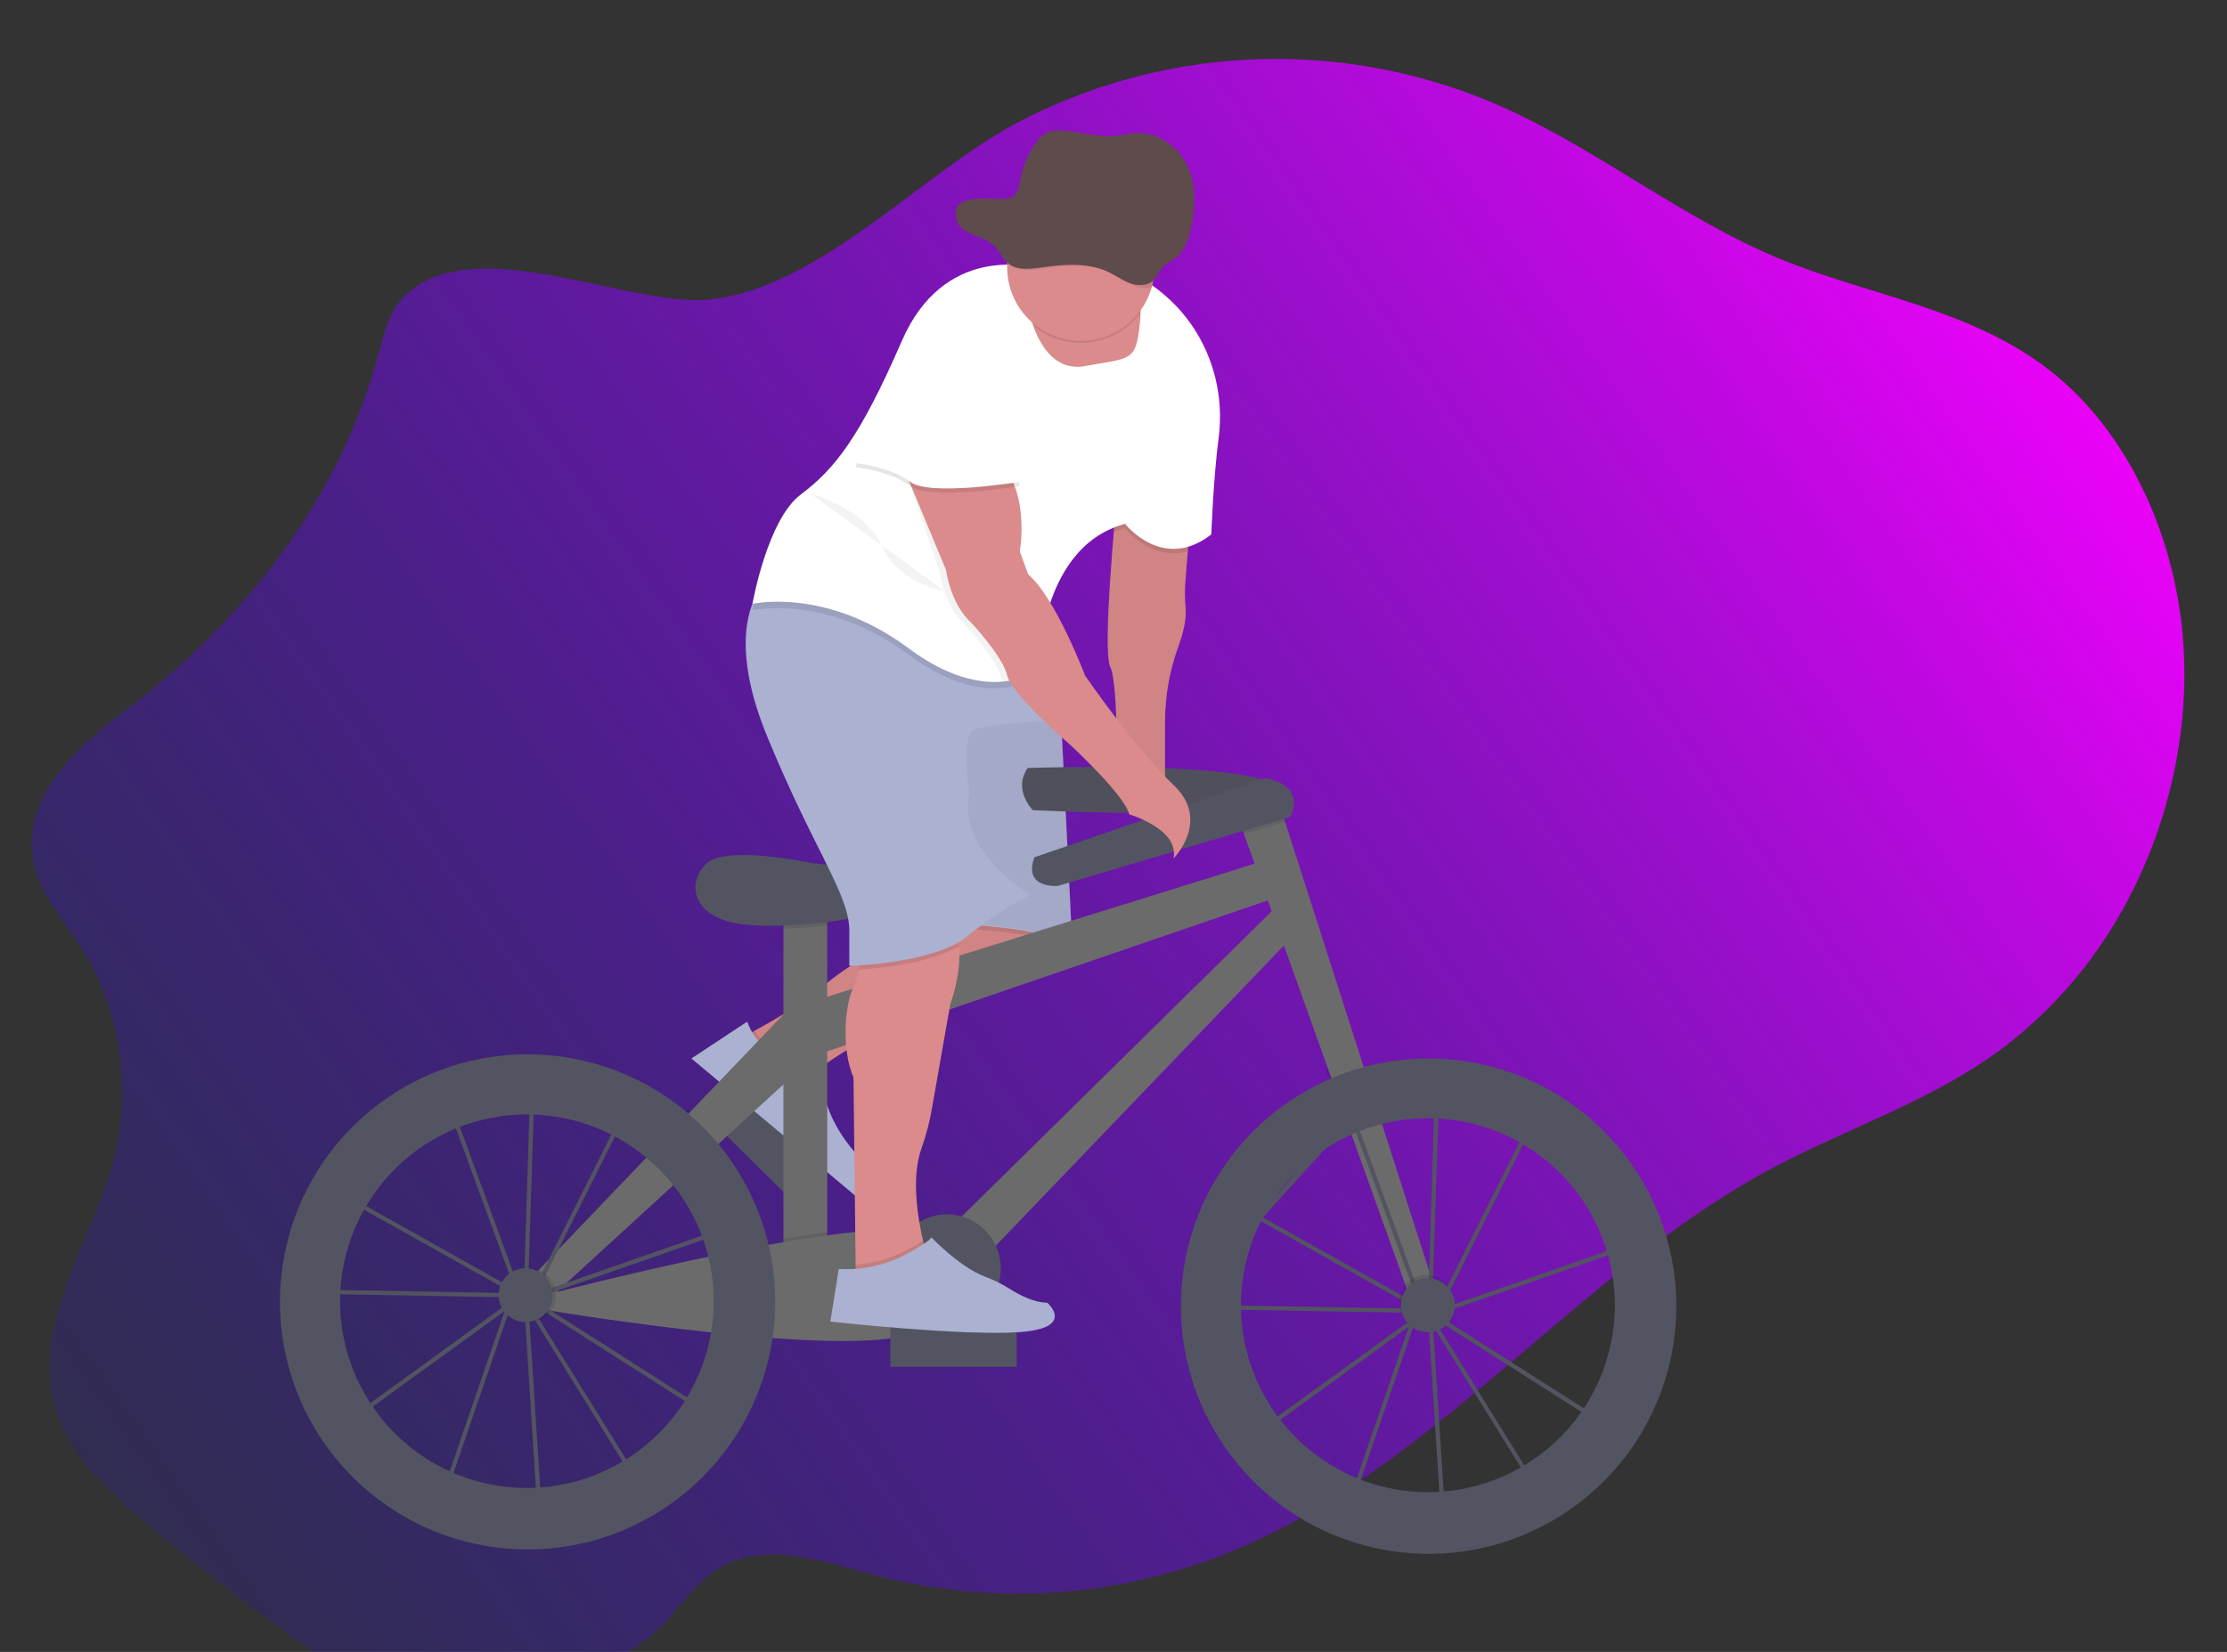 <svg width="1058" height="785" viewBox="0 0 1058 785" fill="none" xmlns="http://www.w3.org/2000/svg">
<rect x="0" y="0" width="1058" height="785" fill="#333333" stroke="none"/>
<g id="undraw_Ride_a_bicycle_2yok 1" clip-path="url(#clip0)">
<path id="Vector" d="M189.802 143.432C184.322 150.082 182.212 159.432 179.852 168.222C160.852 239.062 114.032 296.042 60.712 336.742C38.132 353.982 10.642 377.102 15.582 408.012C18.242 424.612 29.912 436.832 38.582 450.352C56.772 478.662 62.672 517.142 54.002 551.032C44.142 589.592 16.582 625.572 25.112 664.562C30.372 688.562 48.232 705.642 65.402 720.322C92.189 743.209 119.829 764.649 148.322 784.642C167.422 798.042 187.742 811.082 210.002 812.782C229.602 814.282 248.802 806.832 267.412 799.482C283.672 793.052 300.342 786.362 313.472 773.482C322.042 765.072 328.872 754.222 338.392 747.342C360.752 731.182 389.472 741.422 415.112 748.342C475.612 764.582 540.362 758.652 597.932 731.602C686.242 690.102 753.552 602.952 839.932 556.192C877.072 536.082 917.472 523.602 951.862 497.702C971.237 482.956 987.887 464.938 1001.06 444.462C1027.06 404.352 1041.12 353.212 1037.06 303.152C1033 253.092 1010.25 204.852 974.522 176.592C936.272 146.342 887.962 140.692 844.442 122.532C799.502 103.772 759.522 71.532 715.012 51.402C678.996 35.159 639.8 27.185 600.3 28.066C560.8 28.947 521.998 38.66 486.742 56.492C438.302 80.992 389.202 138.152 335.252 142.492C296.812 145.492 219.822 107.012 189.802 143.432Z" fill="url(#paint0_linear)"/>
<g id="man_on_the_bike">
<path id="Vector_2" d="M387 554.303L344.293 512.159L330.947 525.683L373.654 567.827L387 554.303Z" fill="#535461"/>
<path id="Vector_3" d="M354.48 491.99C354.48 491.99 379.27 478.91 388.85 470.49C394.617 465.444 400.818 460.917 407.38 456.96L438.48 438.03L503.48 433.03L506.48 444.03C506.48 444.03 511.48 460.03 461.48 474.03C411.48 488.03 386.48 510.03 386.48 510.03C386.48 510.03 354.48 520.99 354.48 491.99Z" fill="#DB8B8B"/>
<path id="Vector_4" opacity="0.1" d="M389.13 507.86C387.36 509.21 386.48 509.99 386.48 509.99C386.48 509.99 354.48 520.99 354.48 491.99C354.48 491.99 356.03 491.17 358.48 489.8C360.955 493.831 364.423 497.16 368.551 499.469C372.679 501.778 377.33 502.99 382.06 502.99H385.45L389.13 507.86Z" fill="black"/>
<path id="Vector_5" opacity="0.05" d="M505.54 449.55C502.76 455.44 493.17 465.12 461.48 473.99C420.87 485.36 396.75 501.99 389.13 507.86C387.36 509.21 386.48 509.99 386.48 509.99C386.48 509.99 354.48 520.99 354.48 491.99C354.48 491.99 356.03 491.17 358.48 489.8C365.91 485.73 381.64 476.8 388.82 470.45C394.586 465.403 400.787 460.875 407.35 456.92L438.45 437.99L450.03 437.1L503.45 432.99L506.45 443.99C506.45 443.99 507.15 446.14 505.54 449.55Z" fill="black"/>
<path id="Vector_6" d="M354.98 485.49L328.48 502.99L406.08 567.99C406.08 567.99 417.48 560.99 411.48 552.99C411.48 552.99 391.48 535.99 390.48 511.99L384.48 503.99H381.09C375.358 503.991 369.767 502.211 365.089 498.897C360.412 495.583 356.88 490.898 354.98 485.49V485.49Z" fill="#ABB1D1"/>
<path id="Vector_7" opacity="0.1" d="M505.54 449.55C489.54 441.82 450.48 440.99 450.48 440.99L450.06 437.1L503.48 432.99L506.48 443.99C506.48 443.99 507.15 446.14 505.54 449.55Z" fill="black"/>
<path id="Vector_8" d="M450.48 438.99C450.48 438.99 497.48 439.99 509.48 449.99L503.48 328.99H438.48L450.48 438.99Z" fill="#ABB1D1"/>
<path id="Vector_9" opacity="0.05" d="M450.48 438.49C450.48 438.49 497.48 439.49 509.48 449.49L503.48 328.49H438.48L450.48 438.49Z" fill="black"/>
<path id="Vector_10" d="M488.24 364.95C488.24 364.95 605.89 360.95 608.29 376.16C610.69 391.37 490.64 384.96 490.64 384.96C490.64 384.96 481.04 375.35 488.24 364.95Z" fill="#535461"/>
<path id="Vector_11" opacity="0.05" d="M488.24 364.95C488.24 364.95 605.89 360.95 608.29 376.16C610.69 391.37 490.64 384.96 490.64 384.96C490.64 384.96 481.04 375.35 488.24 364.95Z" fill="black"/>
<path id="Vector_12" d="M393 425.78H372.19V606.66H393V425.78Z" fill="#6B6B6B"/>
<path id="Vector_13" opacity="0.1" d="M393 425.77V439.7C386.08 440.6 379 441.17 372.19 441.39V425.77H393Z" fill="black"/>
<path id="Vector_14" d="M391.44 410.78C388.52 410.554 385.616 410.164 382.74 409.61C371.46 407.45 343.02 402.92 335.37 410.61C325.77 420.21 328.97 437.02 354.58 439.42C380.19 441.82 424.21 435.42 433.02 425.81C433.02 425.77 417.09 412.75 391.44 410.78Z" fill="#535461"/>
<path id="Vector_15" d="M387.4 475.4L605.9 407.37L613.1 424.18L389 501.01L387.4 475.4Z" fill="#6B6B6B"/>
<path id="Vector_16" d="M452.23 582.65L609.9 427.38L618.7 440.18L468.23 597.05L452.23 582.65Z" fill="#6B6B6B"/>
<path id="Vector_17" opacity="0.1" d="M653.58 529.85C648.584 531.142 643.712 532.872 639.02 535.02L629.46 508.31C634.477 506.123 639.644 504.295 644.92 502.84L653.58 529.85Z" fill="black"/>
<path id="Vector_18" d="M680.33 608.26L669.13 614.66L590.99 396.33L587.49 386.56L605.9 376.15L610.51 390.53L680.33 608.26Z" fill="#6B6B6B"/>
<path id="Vector_19" opacity="0.1" d="M610.51 390.53L590.99 396.33L587.49 386.56L605.9 376.15L610.51 390.53Z" fill="black"/>
<path id="Vector_20" d="M491.44 407.37L601.09 369.75C601.09 369.75 620.3 372.15 613.09 388.16L502.65 420.97C502.65 420.97 485.85 422.57 491.44 407.37Z" fill="#535461"/>
<path id="Vector_21" opacity="0.1" d="M367.79 615.86C367.789 621.994 367.314 628.119 366.37 634.18C356.77 633.49 346.85 632.49 337.13 631.49C339.289 619.599 339.021 607.394 336.34 595.61C345.81 593.61 355.48 591.7 364.92 589.97C366.833 598.467 367.795 607.15 367.79 615.86V615.86Z" fill="black"/>
<path id="Vector_22" opacity="0.1" d="M393 585.38V606.65H372.19V588.65C379.39 587.4 386.39 586.29 393 585.38Z" fill="black"/>
<path id="Vector_23" d="M258.54 615.49C258.54 615.49 426.62 571.49 440.22 588.28C453.82 605.07 468.23 627.49 425.85 635.49C383.47 643.49 255.37 621.88 255.37 621.88L258.54 615.49Z" fill="#6B6B6B"/>
<path id="Vector_24" opacity="0.1" d="M341.21 541.37L319.85 560.92C316.067 556.064 311.791 551.614 307.09 547.64L327.03 526.81C332.164 531.249 336.908 536.12 341.21 541.37V541.37Z" fill="black"/>
<path id="Vector_25" d="M252.94 606.66L378.59 475.4L382.6 505.81L259.34 618.66L252.94 606.66Z" fill="#6B6B6B"/>
<path id="Vector_26" opacity="0.1" d="M448.22 628.27C462.364 628.27 473.83 616.804 473.83 602.66C473.83 588.516 462.364 577.05 448.22 577.05C434.076 577.05 422.61 588.516 422.61 602.66C422.61 616.804 434.076 628.27 448.22 628.27Z" fill="black"/>
<path id="Vector_27" d="M449.83 628.27C463.974 628.27 475.44 616.804 475.44 602.66C475.44 588.516 463.974 577.05 449.83 577.05C435.686 577.05 424.22 588.516 424.22 602.66C424.22 616.804 435.686 628.27 449.83 628.27Z" fill="#535461"/>
<path id="Vector_28" d="M442.992 600.736L442.984 600.742C439.977 602.991 439.362 607.253 441.611 610.26L461.937 637.441C464.186 640.448 468.448 641.063 471.455 638.814L471.463 638.808C474.471 636.559 475.085 632.297 472.836 629.29L452.51 602.109C450.261 599.102 446 598.487 442.992 600.736Z" fill="#6C63FF"/>
<path id="Vector_29" d="M565.48 246.99L563.1 277.1C562.826 280.914 562.876 284.744 563.25 288.55C563.56 291.92 563.25 297.82 559.95 306.82C555.713 318.317 553.523 330.467 553.48 342.72V376.99L530.48 372.99C530.48 372.99 531.48 324.99 527.48 316.99C523.48 308.99 530.48 237.99 530.48 237.99L565.48 246.99Z" fill="#DB8B8B"/>
<path id="Vector_30" opacity="0.05" d="M564.3 261.91L563.1 277.1C562.83 280.911 562.883 284.738 563.26 288.54C563.57 291.91 563.26 297.81 559.96 306.82C555.723 318.317 553.533 330.467 553.49 342.72V376.99L530.49 372.99C530.49 372.99 531.49 324.99 527.49 316.99C524.66 311.32 527.34 274.05 529.15 252.78C529.9 244.03 530.49 237.99 530.49 237.99L565.49 246.99L564.3 261.91Z" fill="black"/>
<path id="Vector_31" d="M451.5 476.99L442.85 526.19C441.759 532.759 440.086 539.218 437.85 545.49C432.78 559.35 436.02 578.78 438.48 589.38C439.57 594.06 440.48 597.02 440.48 597.02L414.48 611.02L406.48 605.02V601.02L405.48 512.02C399.48 498.02 401.48 477.02 405.48 469.02C406.617 466.392 407.417 463.63 407.86 460.8C409.86 450.08 410.48 435.02 410.48 435.02C410.48 435.02 426.48 408.02 445.48 426.02C452.48 432.65 455.14 441.32 455.7 449.62C456.68 463.83 451.5 476.99 451.5 476.99Z" fill="#DB8B8B"/>
<path id="Vector_32" opacity="0.1" d="M455.7 449.59C441.83 457.83 417.7 460.16 407.86 460.77C409.86 450.05 410.48 434.99 410.48 434.99C410.48 434.99 426.48 407.99 445.48 425.99C452.48 432.62 455.14 441.29 455.7 449.59Z" fill="black"/>
<path id="Vector_33" d="M489.48 424.99C478.846 430.653 468.797 437.352 459.48 444.99C443.48 457.99 403.48 458.99 403.48 458.99V443.99C404.48 425.99 387.48 405.99 364.48 349.99C349.79 314.23 353.86 293.99 358.72 283.99C361.48 278.34 364.48 275.99 364.48 275.99L489.48 299.99L493.95 313.39L503.48 341.99C503.48 341.99 468.48 343.99 462.48 346.99C456.48 349.99 460.48 376.99 460.48 376.99C454.48 404.99 489.48 424.99 489.48 424.99Z" fill="#ABB1D1"/>
<path id="Vector_34" opacity="0.1" d="M565.48 246.99L564.3 261.91C546.9 266.91 534.48 250.99 534.48 250.99C532.665 251.477 530.882 252.074 529.14 252.78C529.89 244.03 530.48 237.99 530.48 237.99L565.48 246.99Z" fill="black"/>
<path id="Vector_35" opacity="0.1" d="M493.95 313.39C493.48 318.06 493.48 320.99 493.48 320.99C493.48 320.99 470.48 339.99 431.48 310.99C392.48 281.99 357.48 289.99 357.48 289.99C357.48 289.99 357.89 287.67 358.72 283.99C361.48 278.34 364.48 275.99 364.48 275.99L489.48 299.99L493.95 313.39Z" fill="black"/>
<path id="Vector_36" d="M578.96 207.94C576.35 228.29 575.48 253.94 575.48 253.94C552.48 271.94 534.48 248.94 534.48 248.94C512.76 254.77 502.55 273.78 497.74 290.37C495.164 299.344 493.732 308.607 493.48 317.94C493.48 317.94 487.4 322.94 476.2 323.94C465.61 324.83 450.43 322.07 431.48 307.94C392.48 278.94 357.48 286.94 357.48 286.94C357.48 286.94 364.48 246.94 380.48 234.94C396.48 222.94 408.48 207.94 428.48 161.94C448.48 115.94 489.48 126.94 489.48 126.94C489.48 126.94 491.48 117.94 528.48 126.94C537.492 129.302 545.834 133.721 552.85 139.85C572.64 156.49 582.24 182.3 578.96 207.94Z" fill="white"/>
<path id="Vector_37" d="M541.85 149.49C541.8 150.82 541.69 152.3 541.51 153.95C539.51 171.95 537.51 169.95 515.51 173.95C501.83 176.44 494.72 165.01 491.3 156.01C490.062 152.75 489.128 149.382 488.51 145.95L536.51 137.95C536.51 137.95 542.26 136.34 541.85 149.49Z" fill="#DB8B8B"/>
<path id="Vector_38" opacity="0.05" d="M497.74 290.42C495.164 299.394 493.732 308.657 493.48 317.99C493.48 317.99 487.4 322.99 476.2 323.99C475.884 323.353 475.643 322.682 475.48 321.99C473.48 312.99 458.48 296.99 458.48 296.99C448.48 287.99 446.48 271.99 446.48 271.99L429.98 223.49L424.48 218.99C424.48 218.99 447.48 200.99 467.48 215.99C487.48 230.99 481.48 262.99 481.48 262.99L485.48 273.99C489.63 277.49 493.85 283.66 497.74 290.42Z" fill="black"/>
<path id="Vector_39" d="M427.48 217.99L449.48 270.99C449.48 270.99 451.48 286.99 461.48 295.99C461.48 295.99 476.48 311.99 478.48 320.99C480.48 329.99 508.48 353.99 508.48 353.99C508.48 353.99 534.48 377.99 536.48 386.99C536.48 386.99 560.48 393.99 557.48 407.99C557.48 407.99 575.48 389.99 557.48 372.99C539.48 355.99 515.48 320.99 515.48 320.99C515.48 320.99 501.48 283.99 488.48 272.99L484.48 261.99C484.48 261.99 490.48 229.99 470.48 214.99C450.48 199.99 427.48 217.99 427.48 217.99Z" fill="#DB8B8B"/>
<path id="Vector_40" opacity="0.1" d="M440.48 596.99L414.48 610.99L406.48 604.99V600.99C415.464 600.352 424.193 597.718 432.03 593.28C434.43 591.92 436.69 590.58 438.5 589.4C439.55 594.03 440.48 596.99 440.48 596.99Z" fill="black"/>
<path id="Vector_41" opacity="0.1" d="M470.48 175.99L484.48 230.99C484.48 230.99 441.48 237.99 432.48 230.99C423.48 223.99 406.48 221.99 406.48 221.99C406.48 221.99 424.48 169.99 434.48 163.99C444.48 157.99 470.48 175.99 470.48 175.99Z" fill="black"/>
<path id="Vector_42" d="M470.48 173.99L484.48 228.99C484.48 228.99 441.48 235.99 432.48 228.99C423.48 221.99 406.48 219.99 406.48 219.99C406.48 219.99 424.48 167.99 434.48 161.99C444.48 155.99 470.48 173.99 470.48 173.99Z" fill="white"/>
<path id="Vector_43" opacity="0.1" d="M541.85 148.49C539.049 152.356 535.487 155.609 531.383 158.047C527.278 160.485 522.718 162.058 517.983 162.669C513.248 163.28 508.439 162.915 503.85 161.598C499.261 160.281 494.99 158.039 491.3 155.01C490.062 151.75 489.128 148.382 488.51 144.95L536.51 136.95C536.51 136.95 542.26 135.34 541.85 148.49Z" fill="black"/>
<path id="Vector_44" d="M548.48 126.99C548.48 136.273 544.793 145.175 538.229 151.739C531.665 158.303 522.763 161.99 513.48 161.99C504.197 161.99 495.295 158.303 488.731 151.739C482.168 145.175 478.48 136.273 478.48 126.99C478.48 126.41 478.48 125.83 478.48 125.25C478.711 115.967 482.62 107.157 489.346 100.756C496.073 94.356 505.067 90.889 514.35 91.12C523.633 91.351 532.443 95.26 538.844 101.986C545.245 108.713 548.711 117.707 548.48 126.99V126.99Z" fill="#DB8B8B"/>
<path id="Vector_45" opacity="0.1" d="M548.48 126.99C548.483 130.216 548.039 133.426 547.16 136.53C544.455 137.12 541.633 136.861 539.08 135.79C535.34 134.32 532.13 131.79 528.54 129.97C518.43 124.85 506.4 125.86 495.2 127.55C489.64 128.39 483.33 129.17 478.96 125.63C478.81 125.511 478.666 125.385 478.53 125.25C478.761 115.967 482.67 107.157 489.396 100.756C496.123 94.356 505.117 90.889 514.4 91.12C523.683 91.351 532.493 95.26 538.894 101.986C545.295 108.713 548.761 117.707 548.53 126.99H548.48Z" fill="black"/>
<path id="Vector_46" opacity="0.05" d="M384.98 234.49C384.98 234.49 410.98 241.49 418.98 259.49C426.98 277.49 448.62 280.78 448.62 280.78" fill="black"/>
<path id="Vector_47" d="M482.98 630.49H422.98V649.49H482.98V630.49Z" fill="#535461"/>
<path id="Vector_48" d="M431.99 595.23C437.36 592.23 442.07 589.23 442.48 587.99C442.48 587.99 456.03 602.29 468.1 606.73C472.159 608.229 476.044 610.16 479.69 612.49C484.47 615.49 491.29 619.02 497.48 619.02C497.48 619.02 511.48 631.02 484.48 633.02C457.48 635.02 394.48 628.02 394.48 628.02L398.48 603.02C410.167 603.705 421.804 601 431.99 595.23Z" fill="#ABB1D1"/>
</g>
<g id="left_wheel">
<path id="Vector_49" d="M255.23 716.99L248.96 619.05L248.83 618.84L242.51 621.04L213.43 705.89L167.18 673.1L240.85 619.69L240.92 619.48L241.34 619.33L246.09 615.88L168.85 572.57L149.93 593.37L152.93 612.87L241.75 614.49V616.49L151.27 614.87L147.85 592.73L173.75 564.27L212.5 519.07L213.19 520.94L221.39 511.94L251.85 517.4V516.19L253.85 516.25V517.76L299.21 525.88L256.92 610.49L250.75 614.96V615.46V616.02L348.55 581.94L336.94 673.15L253.94 620.28L251.02 618.64L299.96 697.52L255.23 716.99ZM251.23 622.65L257.08 714.03L297.13 696.65L251.23 622.65ZM170.65 673.08L212.44 702.71L239.78 622.97L170.65 673.08ZM252.97 617.42L255.06 618.59L335.41 669.79L346.21 584.92L252.97 617.42ZM245.87 610.22L248.38 614.27L248.82 613.95L251.82 519.42L222.08 514.1L213.92 523.1L245.87 610.22ZM170.45 571.16L245.29 613.16L243.99 611.03L212.41 524.76L175.22 565.63L170.45 571.16ZM253.85 519.77L250.85 612.49L255.37 609.21L296.28 527.39L253.85 519.77Z" fill="#535461"/>
<path id="Vector_50" d="M365.415 592.738C361.405 574.919 353.285 558.283 341.705 544.158C337.406 538.909 332.666 534.038 327.535 529.598C307.809 512.567 282.986 502.568 256.962 501.17C230.938 499.771 205.187 507.053 183.749 521.873C162.311 536.693 146.401 558.211 138.515 583.05C130.629 607.89 131.214 634.645 140.178 659.116C149.142 683.587 165.978 704.39 188.042 718.258C210.107 732.127 236.152 738.277 262.09 735.743C288.028 733.208 312.39 722.134 331.353 704.257C350.317 686.379 362.807 662.712 366.865 636.968C367.809 630.907 368.284 624.783 368.285 618.648C368.292 609.932 367.329 601.242 365.415 592.738ZM250.225 707.088C231.993 707.069 214.209 701.435 199.292 690.953C184.374 680.47 173.047 665.648 166.851 648.501C160.655 631.354 159.89 612.715 164.66 595.118C169.43 577.521 179.505 561.82 193.513 550.15C207.521 538.48 224.783 531.408 242.953 529.895C261.122 528.381 279.316 532.501 295.062 541.693C310.807 550.884 323.34 564.703 330.956 581.268C338.571 597.834 340.9 616.343 337.625 634.278C333.875 654.722 323.076 673.203 307.107 686.506C291.137 699.809 271.01 707.093 250.225 707.088V707.088Z" fill="#535461"/>
<path id="Vector_51" opacity="0.1" d="M251.34 628.27C258.415 628.27 264.15 622.535 264.15 615.46C264.15 608.385 258.415 602.65 251.34 602.65C244.265 602.65 238.53 608.385 238.53 615.46C238.53 622.535 244.265 628.27 251.34 628.27Z" fill="black"/>
<path id="Vector_52" d="M249.73 628.27C256.805 628.27 262.54 622.535 262.54 615.46C262.54 608.385 256.805 602.65 249.73 602.65C242.655 602.65 236.92 608.385 236.92 615.46C236.92 622.535 242.655 628.27 249.73 628.27Z" fill="#535461"/>
</g>
<g id="right_wheel">
<path id="Vector_53" d="M684.797 724.42L678.537 626.52L678.407 626.31L672.087 628.51L642.997 713.32L596.747 680.52L670.437 627.11L670.507 626.9L670.927 626.75L675.677 623.3L598.437 579.99L579.507 600.79L582.507 620.29L671.307 621.87V623.87L580.827 622.25L577.427 600.14L603.317 571.69L642.037 526.52L642.727 528.39L650.927 519.39L681.467 524.86V523.65L683.467 523.71V525.22L728.827 533.34L686.497 617.99L680.327 622.46V622.96V623.52L778.137 589.44L766.527 680.65L683.527 627.78L680.607 626.14L729.547 705.03L684.797 724.42ZM680.797 630.08L686.647 721.46L726.697 704.08L680.797 630.08ZM600.227 680.52L642.017 710.15L669.357 630.41L600.227 680.52ZM682.547 624.86L684.637 626.03L764.987 677.23L775.787 592.36L682.547 624.86ZM675.447 617.66L677.957 621.71L678.397 621.39L681.397 526.86L651.657 521.52L643.497 530.52L675.447 617.66ZM600.057 578.61L674.897 620.61L673.597 618.48L642.017 532.21L604.817 573.09L600.057 578.61ZM683.427 527.22L680.427 619.91L684.947 616.63L725.857 534.81L683.427 527.22Z" fill="#535461"/>
<path id="Vector_54" d="M678.757 503C668.144 502.988 657.578 504.415 647.347 507.24C642.071 508.695 636.904 510.523 631.887 512.71C605.157 524.297 583.674 545.387 571.594 571.898C559.514 598.41 557.697 628.459 566.492 656.233C575.287 684.008 594.071 707.533 619.209 722.259C644.348 736.984 674.054 741.863 702.582 735.952C731.109 730.04 756.431 713.759 773.648 690.257C790.865 666.755 798.754 637.702 795.789 608.72C792.823 579.738 779.215 552.885 757.595 533.356C735.975 513.828 707.881 503.012 678.747 503H678.757ZM678.357 709.09C658.076 709.082 638.408 702.137 622.62 689.407C606.831 676.678 595.872 658.931 591.562 639.113C587.252 619.295 589.851 598.599 598.928 580.463C608.004 562.326 623.011 547.84 641.457 539.41C646.149 537.262 651.021 535.532 656.017 534.24C668.229 531.07 680.977 530.537 693.411 532.678C705.845 534.818 717.681 539.581 728.13 546.652C738.58 553.722 747.404 562.937 754.015 573.683C760.627 584.429 764.873 596.46 766.473 608.975C768.073 621.49 766.989 634.202 763.293 646.265C759.598 658.329 753.375 669.467 745.04 678.939C736.704 688.41 726.447 695.998 714.951 701.196C703.455 706.395 690.984 709.086 678.367 709.09H678.357Z" fill="#535461"/>
<path id="Vector_55" opacity="0.1" d="M677.557 631.46C684.632 631.46 690.367 625.725 690.367 618.65C690.367 611.575 684.632 605.84 677.557 605.84C670.482 605.84 664.747 611.575 664.747 618.65C664.747 625.725 670.482 631.46 677.557 631.46Z" fill="black"/>
<path id="Vector_56" d="M678.357 633.06C685.432 633.06 691.167 627.325 691.167 620.25C691.167 613.175 685.432 607.44 678.357 607.44C671.282 607.44 665.547 613.175 665.547 620.25C665.547 627.325 671.282 633.06 678.357 633.06Z" fill="#535461"/>
</g>
<g id="hat">
<path id="Vector_57" d="M454.624 104.927C456.754 111.607 466.984 111.817 472.234 116.737C474.964 119.297 476.234 123.077 479.234 125.357C483.404 128.537 489.424 127.837 494.734 127.077C505.424 125.557 516.904 124.647 526.544 129.257C529.964 130.887 533.034 133.167 536.604 134.497C540.174 135.827 544.604 135.987 547.504 133.627C549.824 131.737 550.674 128.627 552.774 126.547C554.404 124.907 556.674 123.987 558.534 122.547C562.614 119.467 564.374 114.447 565.534 109.647C567.934 99.767 568.624 89.117 564.534 79.747C560.444 70.377 550.604 62.747 539.864 63.237C536.574 63.387 533.364 64.237 530.084 64.597C521.534 65.467 513.084 62.597 504.504 62.107C502.015 61.804 499.49 62.148 497.174 63.107C495.427 64.078 493.92 65.427 492.764 67.057C488.836 72.202 486.146 78.184 484.904 84.537C483.904 89.327 483.854 93.667 477.984 94.407C471.314 95.287 450.114 90.797 454.624 104.927Z" fill="#5E4B4B"/>
</g>
</g>
<defs>
<linearGradient id="paint0_linear" x1="978.5" y1="91.5" x2="-91" y2="844" gradientUnits="userSpaceOnUse">
<stop stop-color="#FA00FF"/>
<stop offset="1" stop-color="#000AF9" stop-opacity="0"/>
</linearGradient>
<clipPath id="clip0">
<rect width="1057.7" height="784.98" fill="white"/>
</clipPath>
</defs>
</svg>
